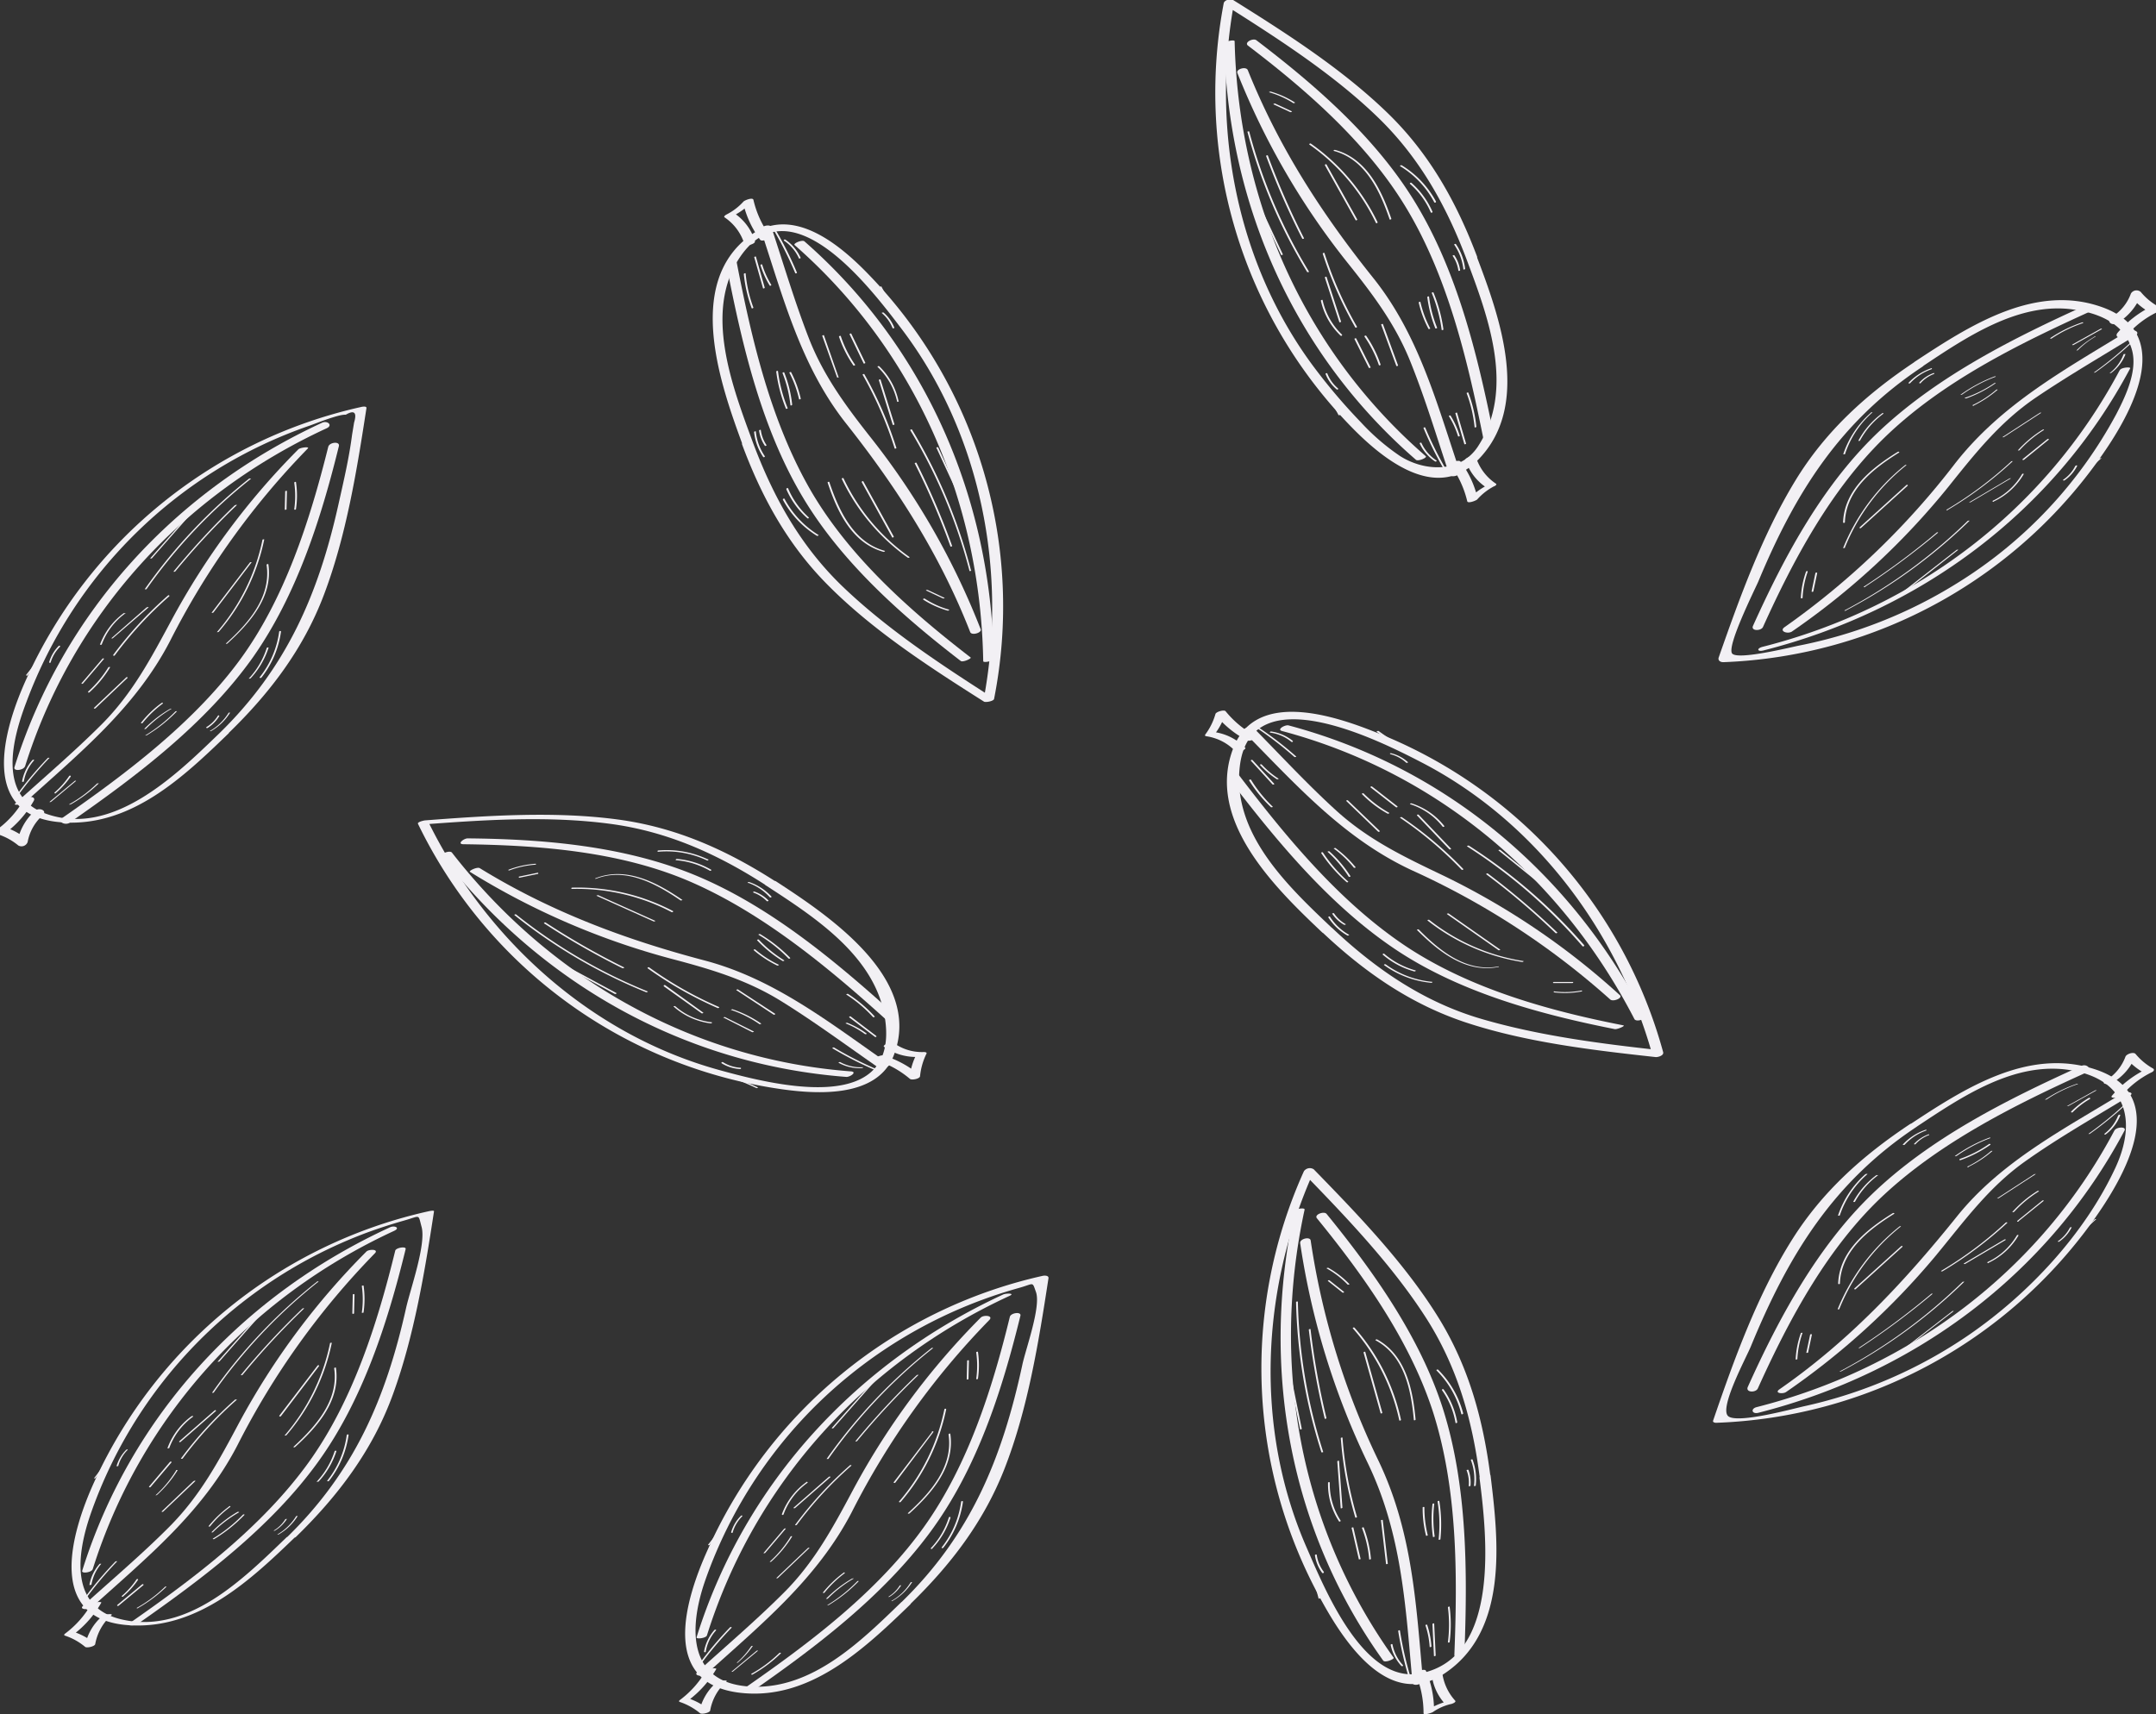 <svg data-name="Layer 1" xmlns="http://www.w3.org/2000/svg" viewBox="0 0 298 237">
    <rect x="0" y="0" width="298" height="237" fill="#333333" stroke="none"/>
    <g fill="#f2f0f4">
        <path d="M265.65 50.71c6-4 13.32-9 20.91-7.92 3.51.48 7.15 1.94 8.14 5.67.75 2.85-.91 6.33-2.18 8.78a61.86 61.86 0 0 1-21.88 23.31 65.14 65.14 0 0 1-22 8.71c-1.15.23-8.3 2-9.2 1.12s3.22-9.09 3.6-10c5.16-12.39 11.35-22.16 22.66-29.67.81-.54-.36-1.12-1-.71-6.64 4.41-12.36 9.57-16.55 16.45-4.57 7.5-7.7 16.19-10.59 24.44-.15.44.25.67.64.66a66.83 66.83 0 0 0 52.88-29.41c4.06-6 9.15-16.12-.41-19.63-9.33-3.42-18.46 2.52-26 7.49-.81.54.33 1.12.98.71z"/>
        <path d="M292.54 44.73a7.89 7.89 0 0 0 3.38-3.92l-1.36.23a9.39 9.39 0 0 0 2.61 2.17l.23-.86a14.72 14.72 0 0 0-4.7 3.65c-.6.7.78 1 1.21.44a12.79 12.79 0 0 1 4.14-3.23c.27-.13.65-.62.23-.85a8.57 8.57 0 0 1-2.39-2 .9.9 0 0 0-1.36.23 6.32 6.32 0 0 1-2.64 3.23c-.83.5-.07 1.3.65.87zM288.43 42.15c-9.93 4.48-20.23 9.65-28.29 17.1S246.7 76.78 242.3 86.52c-.34.75 1.12.74 1.38.16 4.2-9.3 9.35-18.91 16.72-26.11 8-7.8 18.57-13 28.67-17.58.9-.41.1-1.17-.64-.84z"/>
        <path d="M294.14 45.74c-8.78 5.39-17.51 10.13-23.94 18.37a107.77 107.77 0 0 1-23.53 22.59c-.81.56.38 1 1 .62a102.36 102.36 0 0 0 21.62-20c3.71-4.64 7.16-9 12.13-12.37 4.44-3 9.14-5.73 13.72-8.55.83-.51-.37-1-.95-.62z"/>
        <path d="M293 51.15c-10.31 19.41-28.19 32.91-49.39 38.28-.85.22-.73.71.13.5 21.68-5.51 40.12-19.13 50.69-39 .12-.23-1.23-.14-1.43.24zM271.15 54.58a20.19 20.19 0 0 1 4.63-2.47c.16-.06 0-.1-.09-.07a20.66 20.66 0 0 0-4.69 2.52c-.1.07.14 0 .19 0zM271.75 55.09a17.25 17.25 0 0 0 4.07-2.1c.11-.07-.13-.06-.19 0a16.75 16.75 0 0 1-4 2c-.16.06 0 .11.09.08zM272.82 56.06a15.33 15.33 0 0 0 3.26-2.15c.1-.09-.14-.07-.19 0a14.58 14.58 0 0 1-3.22 2.09s-.06 0 0 .08.13 0 .17 0zM277 60.41l5.11-3.32c.1-.06-.14-.05-.19 0l-5.11 3.32c-.1.06.14.05.19 0z"/>
        <path d="M279.11 62.28a15.66 15.66 0 0 1 3.4-2.83c.05 0 0 0 0-.05s-.13 0-.17 0a16 16 0 0 0-3.43 2.86c-.05.05.18 0 .22 0zM279.73 63.59l3.44-2.8c.05 0 0-.07 0-.09a.22.22 0 0 0-.17 0l-3.45 2.79v.09a.21.21 0 0 0 .17 0zM290.26 63.33a35.1 35.1 0 0 0-4.05 4.13c-.06.06.18 0 .22 0a34.35 34.35 0 0 1 4.05-4.13h-.06a.31.31 0 0 0-.16.06zM286.85 64.41a5.05 5.05 0 0 1-1.67 1.91s-.07.07 0 .1.13 0 .17 0a5.3 5.3 0 0 0 1.75-2c.05-.11-.19-.09-.23 0zM258.61 57.05a13.14 13.14 0 0 0-3.84 5.75h.24a13.09 13.09 0 0 1 3.82-5.8h-.22zM260.14 57.15a11.26 11.26 0 0 0-3.26 3.74c-.06.11.18.09.22 0a11.14 11.14 0 0 1 3.19-3.67c.13-.09-.07-.14-.15-.08zM255 72.19c.16-4.5 4-7.44 7.47-9.61.14-.09-.06-.17-.16-.11-3.54 2.19-7.39 5.19-7.56 9.74 0 .12.24.09.25 0zM255 75.69a28 28 0 0 1 8.48-11.36c.11-.08-.13-.08-.19 0a28.17 28.17 0 0 0-8.53 11.42c0 .07.21 0 .24 0z"/>
        <path d="M257.22 73l6.44-5.83c.12-.11-.07-.19-.16-.11l-6.44 5.83c-.12.11.07.19.16.11zM255.12 84.41A73.44 73.44 0 0 0 272.22 72c.06-.06-.18 0-.23 0a73.15 73.15 0 0 1-17 12.37c-.15.08.07.09.14.06zM257.8 81.12a107.53 107.53 0 0 0 10.05-7.46c.1-.09-.14-.09-.2 0a101.93 101.93 0 0 1-10 7.43c-.14.09.07.12.15.07zM262.1 82.74l8.59-6.74h-.22l-8.59 6.7h.22zM269.22 70.49a52.83 52.83 0 0 0 8.93-6.67c.1-.1-.14-.08-.19 0a52.36 52.36 0 0 1-8.89 6.64c-.14.09.07.11.15.06zM272.37 69.44l5.56-3.29c.1-.06-.14 0-.18 0l-5.56 3.29c-.1.06.14 0 .18 0zM275.58 69.33a9.4 9.4 0 0 0 4.12-3.75c.07-.12-.17-.13-.23 0a9.27 9.27 0 0 1-4 3.64c-.15.07 0 .2.11.14zM287.8 44.57a18.56 18.56 0 0 0-4.38 2.15c-.13.09.07.13.15.08a18.46 18.46 0 0 1 4.27-2.11c.14 0 .11-.17 0-.12zM290.33 45.46l-3.87 2.16c-.14.08.07.12.15.07l3.87-2.16c.15-.08-.07-.12-.15-.07zM289.48 46.56a12.26 12.26 0 0 0-2.48 1.89h.06a.25.25 0 0 0 .16-.06 11.89 11.89 0 0 1 2.39-1.84c.14-.08-.08-.07-.14 0zM294.61 47.23a49 49 0 0 1-5.18 4.26c-.1.07.14 0 .18 0a48.68 48.68 0 0 0 5.22-4.28h-.22zM293.51 49a5.84 5.84 0 0 1-1.9 2.57c-.1.07.14 0 .18 0a5.93 5.93 0 0 0 2-2.62h-.24zM265.5 52.93a4.72 4.72 0 0 1 1.8-1.22s.09-.06.06-.11-.12 0-.16 0a4.92 4.92 0 0 0-1.9 1.28.06.06 0 0 0 0 .1.18.18 0 0 0 .17 0zM263.94 53.06a7.36 7.36 0 0 1 3-2c.14-.05.1-.2 0-.15a7.73 7.73 0 0 0-3.13 2c-.1.11.14.13.2.06zM249.64 79a12.66 12.66 0 0 0-.73 3.65c0 .12.24.08.24 0a12.71 12.71 0 0 1 .71-3.61c0-.12-.19-.11-.22 0zM250.92 79.24l-.52 2.51c0 .12.22.09.24 0l.53-2.51c0-.12-.22-.09-.25 0zM264.88 155.8c6.21-4.11 13.52-9.13 21.32-7.84s9.19 7.06 6.16 13.55c-4.25 9.11-11.93 17.33-20.15 23a64.83 64.83 0 0 1-22.75 9.89c-1.47.32-9.22 2.46-10.57 1.41s2.49-8.14 3.11-9.66c5.19-12.62 11.35-22.68 22.88-30.34.81-.54-.45-.68-.89-.39-6.5 4.32-12.12 9.31-16.31 16-4.78 7.6-8 16.53-10.9 25-.08.23.29.3.43.29a67 67 0 0 0 52.06-27.89c4.4-6.13 11-17.52.25-21-9.25-3-18.1 2.73-25.53 7.64-.81.54.45.63.89.34z"/>
        <path d="M291.93 149.73a7.67 7.67 0 0 0 3.29-3.86l-1.39.38a9.13 9.13 0 0 0 2.59 2.12l.14-.51a14.68 14.68 0 0 0-4.65 3.63c-.38.44 1.06.32 1.34 0a12.94 12.94 0 0 1 4.19-3.26c.21-.1.42-.35.14-.51a8.58 8.58 0 0 1-2.4-2c-.29-.34-1.26 0-1.4.37a6.51 6.51 0 0 1-2.73 3.3c-.83.5.45.62.88.36zM287.7 147.36c-10.25 4.63-21 10-29.12 17.9-7.48 7.28-12.76 17.07-17 26.49-.35.78 1.11.83 1.39.2 4.34-9.61 9.71-19.63 17.55-26.87s18.06-12.38 27.85-16.8c.9-.4.1-1.26-.66-.92z"/>
        <path d="M293.45 151.1c-8.16 5-16.85 9.47-22.94 17.05-7.3 9.09-14.91 17.23-24.54 23.92-.8.55.45.69.89.39a102.6 102.6 0 0 0 20.66-18.81c3.94-4.76 7.34-9.52 12.46-13.13 4.6-3.26 9.55-6.07 14.36-9 .83-.51-.44-.67-.89-.4z"/>
        <path d="M292.28 156.25c-10.28 19.44-28.28 32.9-49.47 38.29-.88.22-.67 1 .21.79 21.66-5.49 40.07-19.16 50.62-39 .34-.63-1.12-.52-1.36-.06zM270.42 159.83a20.37 20.37 0 0 1 4.63-2.46c.16-.06 0-.11-.09-.08a20.66 20.66 0 0 0-4.73 2.52c-.1.07.14.06.19 0zM271 160.39a17.32 17.32 0 0 0 4.08-2.1c.14-.1-.06-.18-.16-.12a16.54 16.54 0 0 1-4 2.05c-.15.05-.11.22 0 .17zM272.09 161.31a14.79 14.79 0 0 0 3.27-2.15c.1-.08-.14-.06-.19 0a15.33 15.33 0 0 1-3.22 2.12s-.07.05 0 .08.14 0 .17 0zM276.25 165.66l5.11-3.32c.1-.06-.14 0-.19 0l-5.11 3.32c-.1.07.14 0 .19 0z"/>
        <path d="M278.37 167.57a15.9 15.9 0 0 1 3.4-2.83c.14-.08-.07-.13-.16-.08a16 16 0 0 0-3.43 2.86c-.1.11.13.11.19 0zM279 168.84l3.45-2.79c.05 0 0-.08 0-.1a.23.23 0 0 0-.18.05l-3.44 2.79c-.05 0 0 .08 0 .1a.18.18 0 0 0 .17 0zM289.55 168.57a35.38 35.38 0 0 0-4.07 4.14c-.06.07.18 0 .22 0a37.34 37.34 0 0 1 4-4.11c.1-.09-.13-.07-.19 0zM286.12 169.69a5.11 5.11 0 0 1-1.68 1.92c-.05 0 0 0 0 .06a.26.26 0 0 0 .17 0 5.24 5.24 0 0 0 1.74-2h-.1c-.01 0-.12 0-.14.07zM257.9 162.28a13.17 13.17 0 0 0-3.85 5.77c0 .06.21 0 .24 0a13 13 0 0 1 3.8-5.7c.1-.09-.14-.07-.19 0zM259.39 162.44a11.43 11.43 0 0 0-3.25 3.73h.24a11.31 11.31 0 0 1 3.2-3.68c.1-.07-.14 0-.19 0zM254.31 177.44c.17-4.5 4-7.44 7.48-9.61.14-.09-.07-.16-.16-.11-3.54 2.2-7.4 5.2-7.56 9.74 0 .12.24.09.24 0zM254.24 180.94a28 28 0 0 1 8.48-11.36c.1-.08-.14-.07-.19 0A28.2 28.2 0 0 0 254 181c0 .06.21 0 .24 0z"/>
        <path d="M256.49 178.23l6.44-5.83c.13-.11-.07-.19-.15-.11l-6.45 5.83c-.12.11.07.19.16.11zM254.42 189.63a73.36 73.36 0 0 0 17.07-12.41c.05-.05-.18 0-.22 0a72.9 72.9 0 0 1-17 12.39c-.1.05.14 0 .19 0zM257.09 186.35a105.76 105.76 0 0 0 10-7.44c.1-.09-.14-.07-.19 0a104.16 104.16 0 0 1-10 7.45c-.1.07.14 0 .19 0zM261.36 188l8.64-6.7c.1-.08-.14-.06-.19 0l-8.64 6.7c-.1.08.14.06.19 0zM268.49 175.76a53.51 53.51 0 0 0 8.94-6.68c.1-.1-.14-.1-.2-.05a52.42 52.42 0 0 1-8.89 6.65c-.14.08.07.12.15.08zM271.63 174.74l5.56-3.29c.14-.09-.07-.13-.15-.08l-5.56 3.29c-.14.08.07.13.15.08zM274.85 174.59a9.51 9.51 0 0 0 4.13-3.76c.07-.12-.18-.13-.23 0a9.23 9.23 0 0 1-4 3.64c-.14.07 0 .21.11.15zM287.05 149.85a18.92 18.92 0 0 0-4.37 2.16c-.1.06.14 0 .19 0a18.46 18.46 0 0 1 4.27-2.11c.16 0 0-.09-.09-.06zM289.59 150.75l-3.87 2.16c-.1.05.14 0 .18 0l3.88-2.16c.09-.06-.15 0-.19 0zM288.77 151.76a12.37 12.37 0 0 0-2.48 1.9.08.08 0 0 0 0 .12.17.17 0 0 0 .18 0 11.43 11.43 0 0 1 2.38-1.83c.14-.08 0-.22-.11-.15zM293.88 152.48a49.18 49.18 0 0 1-5.18 4.25c-.1.07.14.06.19 0a47.51 47.51 0 0 0 5.22-4.28c.06-.06-.18 0-.23 0zM292.79 154.17a5.87 5.87 0 0 1-1.89 2.56c-.13.1.07.17.16.1a6.09 6.09 0 0 0 2-2.63c0-.13-.2-.12-.23 0zM264.79 158.15a4.72 4.72 0 0 1 1.78-1.2s.1 0 .07-.09-.12 0-.16 0a5.13 5.13 0 0 0-1.92 1.29s0 .07.07.07a.21.21 0 0 0 .16-.07zM263.22 158.31a7.27 7.27 0 0 1 3-2s.09-.06.06-.1-.12 0-.16 0a7.61 7.61 0 0 0-3.09 2c-.1.11.14.11.2.05zM248.91 184.32a12.65 12.65 0 0 0-.72 3.64s.24 0 .24-.06a12.71 12.71 0 0 1 .71-3.61c0-.06-.21 0-.23 0zM250.2 184.5l-.53 2.51c0 .08.23 0 .24 0l.53-2.5c0-.08-.22-.05-.24 0zM184.12 128.31c-6.19-5.86-14-13.23-12.72-22.63 1.67-12 18.75-3.56 25-.32 15.87 8.18 27.22 23.45 32 40.5l1-.67c-8.22-.9-16.72-2-24.67-4.33s-14.59-6.88-20.59-12.55c-.43-.4-1.81.17-1.34.61 5.82 5.49 12.19 9.93 19.87 12.46 8.32 2.74 17.54 3.82 26.21 4.77.32 0 1.11-.21 1-.68A66.28 66.28 0 0 0 190 101.18c-5.71-2.27-16.28-5.75-19.46 2.06-4.08 10.05 5.79 19.59 12.22 25.68.45.41 1.82-.16 1.36-.61z"/>
        <path d="M172.11 103.38a7.4 7.4 0 0 0-4.38-2.18l.19.26a9 9 0 0 0 1.51-3l-1.4.38a13.8 13.8 0 0 0 4.36 3.53c.38.2 1.57-.4 1.36-.51a13.65 13.65 0 0 1-4.35-3.53c-.22-.25-1.31.08-1.4.38a8.74 8.74 0 0 1-1.39 2.82c-.14.19 0 .24.19.27a6.91 6.91 0 0 1 3.95 2.06c.27.28 1.61-.24 1.36-.5zM169.81 107.59c6.67 8.74 14.12 17.77 23.37 23.87 8.84 5.82 19.71 8.78 30 10.82.32.07 1.55-.45 1.2-.52-10.23-2-21-5-29.82-10.78-9.24-6.09-16.64-15.06-23.29-23.78-.25-.32-1.53.29-1.45.39z"/>
        <path d="M171.92 101.19c7.24 7.33 13.8 14.75 23.27 19.15a107.43 107.43 0 0 1 27.37 17.84c.41.37 1.78-.2 1.34-.59a102.16 102.16 0 0 0-24.37-16.52c-5.4-2.58-10.35-4.93-14.83-9-4-3.64-7.66-7.61-11.44-11.44-.39-.39-1.76.16-1.34.59z"/>
        <path d="M177.21 101.07c21.37 5.69 38.61 20.28 48.69 39.81.25.49 1.66 0 1.45-.39-10.22-19.79-27.61-34.44-49.25-40.2-.46-.12-1.7.57-.89.78zM186.32 121.86a20.25 20.25 0 0 1-3.47-4c-.06-.09-.29 0-.22.1a20 20 0 0 0 3.5 4c.07.07.29 0 .19-.13zM186.67 121.15a16.79 16.79 0 0 0-2.94-3.46s-.26 0-.23.08a16.85 16.85 0 0 1 2.92 3.44c0 .06.26 0 .25-.06zM187.38 119.91a15.18 15.18 0 0 0-2.81-2.68s-.26.06-.23.08a14.75 14.75 0 0 1 2.8 2.67c.05 0 .26 0 .24-.07zM190.7 114.88l-4.39-4.22c-.06-.06-.29 0-.22.09l4.39 4.23c.06.06.29 0 .22-.1z"/>
        <path d="M192 112.37a15.79 15.79 0 0 1-3.52-2.67c-.07-.07-.3 0-.22.1a15.29 15.29 0 0 0 3.55 2.7c.09 0 .3-.06.19-.13zM193.14 111.47l-3.5-2.73c-.08-.06-.3.05-.19.13l3.5 2.73c.08.06.29 0 .19-.13zM190.27 101.17a35.36 35.36 0 0 0 5 3c.06 0 .29-.07.19-.11a35.77 35.77 0 0 1-4.92-3c-.07 0-.29 0-.23.09zM192.12 104.25a5.13 5.13 0 0 1 2.27 1.22s.26 0 .22-.09a5.27 5.27 0 0 0-2.29-1.23.25.25 0 0 0-.17 0s-.08 0 0 .06zM191.31 133.43a13.23 13.23 0 0 0 6.51 2.45c.1 0 .26-.12.1-.14a13 13 0 0 1-6.39-2.41c-.07-.05-.29 0-.22.1zM191.14 132a11.26 11.26 0 0 0 4.36 2.31c.09 0 .28-.11.14-.15a11.15 11.15 0 0 1-4.32-2.3c-.07-.06-.29.05-.18.14zM207.07 133.62c-4.41.84-8.14-2.23-11-5.14 0 0-.26.05-.23.08 3 3 6.73 6 11.22 5.14.09 0 .22-.11 0-.08zM210.55 132.87a28 28 0 0 1-13-5.69c-.07-.05-.29 0-.23.09A28.23 28.23 0 0 0 210.4 133c.08 0 .29-.11.15-.13z"/>
        <path d="M207.36 131.29l-7.14-5c-.06 0-.27 0-.22.09l7.14 5c.06 0 .28-.05.22-.08zM219 130.72a73.34 73.34 0 0 0-16-13.82c-.08 0-.3.06-.2.13a72.87 72.87 0 0 1 15.93 13.79c.06.07.29 0 .22-.1zM215.18 128.86a106.82 106.82 0 0 0-9.54-8.1c-.08-.05-.29.06-.19.13A103.11 103.11 0 0 1 215 129c.08.07.31 0 .23-.11zM215.83 124.34l-8.47-6.85c-.06 0-.29 0-.23.09l8.47 6.85c.07 0 .29 0 .23-.09zM202.25 120.14a52.62 52.62 0 0 0-8.52-7.18c-.07 0-.29.05-.19.12a52.29 52.29 0 0 1 8.48 7.16c.07.07.3 0 .23-.1zM200.55 117.32l-4.47-4.68c-.06-.06-.29 0-.22.1l4.46 4.68c.07.06.3 0 .23-.1zM199.63 114.2a9.39 9.39 0 0 0-4.56-3.14c-.07 0-.28.09-.14.13a9.32 9.32 0 0 1 4.48 3.11c.05.06.28 0 .22-.1zM172.63 107.87a18.61 18.61 0 0 0 3.06 3.74c.05 0 .28 0 .22-.09a18.46 18.46 0 0 1-3-3.72c-.05-.07-.28 0-.24.07zM172.89 105.17l3 3.28c.06.06.29 0 .23-.09l-3-3.28c-.05-.06-.28 0-.23.09zM174.15 105.75a11.61 11.61 0 0 0 2.36 2c.06 0 .27-.06.23-.08a12 12 0 0 1-2.37-2s-.26 0-.22.08zM173.6 100.57a50.61 50.61 0 0 1 5.33 4.1s.27 0 .23-.08a48.06 48.06 0 0 0-5.33-4.1c-.06 0-.27.06-.23.08zM175.58 101.29a5.8 5.8 0 0 1 2.91 1.27c.08.06.29 0 .19-.13a6.08 6.08 0 0 0-3-1.3c-.11 0-.25.14-.09.16zM186 127.77a4.84 4.84 0 0 1-1.63-1.52s-.25 0-.24.07a4.81 4.81 0 0 0 1.64 1.53.19.19 0 0 0 .15 0s.11 0 .08-.06zM186.45 129.23a7.41 7.41 0 0 1-2.63-2.5c0-.07-.27 0-.22.1a7.39 7.39 0 0 0 2.66 2.52c.07 0 .29-.06.19-.12zM214.81 137.2a12.41 12.41 0 0 0 3.75-.12c.12 0 .2-.16 0-.13a12.35 12.35 0 0 1-3.64.13.21.21 0 0 0-.17 0v.08zM214.72 135.91h2.56c.06 0 .14 0 .16-.07s0-.08-.06-.08h-2.57a.2.2 0 0 0-.16.07s0 .08.07.08zM39.59 212.56c-6 5.78-13.67 13.45-22.79 11.33-7.24-1.68-6.16-9.09-4.29-14.52A63.74 63.74 0 0 1 28.92 184a64.53 64.53 0 0 1 21.92-13.63q2.5-.91 5.08-1.64c2.25-.64 1.85-.93 2.35.89.66 2.41-1.57 8.66-2.14 11.21-2.81 12.58-7.19 22.69-16.54 31.78-.29.27 1.06.12 1.31-.12 5.84-5.69 10.62-12 13.42-19.74 2.91-8 4.38-16.85 5.67-25.28 0-.19-.76 0-.78 0a66.7 66.7 0 0 0-46.11 37.25c-3.45 7.5-6.78 19.54 5.19 20 9.25.38 16.38-6.29 22.61-12.31.28-.25-1.06-.1-1.31.15z"/>
        <path d="M14.1 223.47a7.19 7.19 0 0 0-2.36 4.14l1.39-.38a9.27 9.27 0 0 0-2.92-1.61v.31a14.27 14.27 0 0 0 3.79-4.35c.11-.18-1.21-.11-1.42.26a13.51 13.51 0 0 1-3.56 4c-.13.1-.26.23 0 .31a8.49 8.49 0 0 1 2.75 1.54c.23.19 1.33-.06 1.39-.38a7 7 0 0 1 2.25-4c.3-.27-1.05-.13-1.31.11zM19 224.54c9-6.29 18.41-13.36 24.92-22.36 6.22-8.59 9.66-19.3 12.15-29.49.1-.42-1.33-.2-1.44.22-2.47 10.11-5.87 20.8-12 29.31-6.47 8.95-15.73 15.93-24.72 22.19-.63.43.82.35 1.13.13z"/>
        <path d="M12.65 222.25c7.64-6.91 15.35-13.14 20.16-22.42a107.46 107.46 0 0 1 19-26.55c.59-.6-.83-.59-1.17-.24a101.67 101.67 0 0 0-17.57 23.63c-2.83 5.3-5.37 10.1-9.67 14.42-3.79 3.81-7.93 7.31-11.92 10.92-.62.56.81.57 1.16.24z"/>
        <path d="M12.8 217c6.59-21 21.76-37.62 41.66-46.82.92-.42.07-.79-.55-.5-20.26 9.32-35.83 26.04-42.55 47.49-.14.43 1.3.24 1.44-.21zM33.58 209.41a20.4 20.4 0 0 1-4.12 3.29c-.14.08.06.13.15.08a20.51 20.51 0 0 0 4.16-3.32c.1-.11-.13-.11-.19-.05zM32.87 209a17.15 17.15 0 0 0-3.6 2.8c-.1.1.14.09.2 0a17 17 0 0 1 3.53-2.69c.14-.08-.07-.11-.15-.07zM31.65 208.29a15.4 15.4 0 0 0-2.82 2.71s0 .06.07.06a.2.2 0 0 0 .16-.06 14.65 14.65 0 0 1 2.78-2.67v-.09a.25.25 0 0 0-.17 0zM26.78 204.74l-4.41 4.2c-.11.1.13.11.19.05l4.42-4.2c.1-.1-.14-.11-.2 0z"/>
        <path d="M24.33 203.32a15.71 15.71 0 0 1-2.83 3.41h.06a.25.25 0 0 0 .16-.06 15.91 15.91 0 0 0 2.85-3.43h-.24zM23.49 202.12l-2.87 3.39c-.1.11.13.16.2.07l2.87-3.38c.1-.12-.13-.16-.2-.08zM13.19 204.37a36.25 36.25 0 0 0 3.24-4.82c0-.05-.2 0-.24 0a35.88 35.88 0 0 1-3.19 4.82c-.05.07.18 0 .23 0zM16.35 202.65a5 5 0 0 1 1.31-2.21s0-.05-.06-.05a.25.25 0 0 0-.16.06 5.28 5.28 0 0 0-1.33 2.24c0 .06.22 0 .24 0zM45.45 204.77a13.26 13.26 0 0 0 2.73-6.38c0-.11-.23-.08-.25 0a13 13 0 0 1-2.68 6.3c-.09.12.14.14.2.06zM44 204.87a11.31 11.31 0 0 0 2.5-4.25c0-.08-.22-.05-.24 0a11.27 11.27 0 0 1-2.48 4.22c-.07.07.17 0 .22 0zM46.19 189.18c.65 4.45-2.55 8-5.6 10.83-.11.09.13.12.2.05 3.08-2.81 6.3-6.44 5.64-10.95 0-.1-.26 0-.24.07zM45.62 185.7a28.27 28.27 0 0 1-6.27 12.75c-.05.06.18 0 .22 0a28.3 28.3 0 0 0 6.29-12.78c0-.06-.23 0-.24 0z"/>
        <path d="M43.89 188.8l-5.27 6.91c-.09.13.14.17.21.08l5.26-6.92c.09-.12-.13-.16-.2-.07zM43.84 177.18a73.23 73.23 0 0 0-14.5 15.33c-.06.09.18.07.22 0A73.28 73.28 0 0 1 44 177.21c.1-.08-.14-.08-.2 0zM41.82 180.9a105.34 105.34 0 0 0-8.51 9.17c-.07.09.17.08.23 0a104.63 104.63 0 0 1 8.46-9.13c.1-.09-.14-.1-.2 0zM37.31 180.07l-7.22 8.17c-.06.07.18 0 .23 0l7.21-8.17c.07-.07-.17 0-.22 0zM32.53 193.47a52.79 52.79 0 0 0-7.53 8.19.28.28 0 0 0 .24 0 52.52 52.52 0 0 1 7.53-8.17h-.22zM29.66 195l-4.86 4.25c-.12.11.07.18.16.1l4.86-4.25c.12-.11-.07-.18-.16-.1zM26.51 195.77a9.49 9.49 0 0 0-3.36 4.44c0 .08.21 0 .24 0a9.31 9.31 0 0 1 3.27-4.33c.14-.09-.07-.14-.15-.08zM19.09 222.31a19.25 19.25 0 0 0 3.88-2.9c.09-.1-.14-.08-.19 0a18.58 18.58 0 0 1-3.84 2.87c-.14.08.07.1.15.06zM16.39 222l3.41-2.83c.13-.11-.06-.2-.16-.12l-3.41 2.83c-.13.11.07.2.16.12zM17 220.73a11.32 11.32 0 0 0 2.07-2.3c.09-.12-.14-.16-.2-.07a11.18 11.18 0 0 1-2 2.26c-.12.11.07.19.16.11zM11.87 221a51.64 51.64 0 0 1 4.32-5.13c0-.05-.18 0-.22 0a48.47 48.47 0 0 0-4.33 5.13s.19 0 .23-.05zM12.64 219.09A5.89 5.89 0 0 1 14 216.2h-.22a5.94 5.94 0 0 0-1.42 2.91c0 .07.22 0 .24 0zM39.42 210.06a4.63 4.63 0 0 1-1.57 1.54v.05a.37.37 0 0 0 .17-.05 5 5 0 0 0 1.64-1.6h-.1a.27.27 0 0 0-.14.07zM40.92 209.64a7.41 7.41 0 0 1-2.59 2.51.33.33 0 0 0 .17 0 7.47 7.47 0 0 0 2.65-2.56h-.09c-.01 0-.12 0-.15.06zM50.25 181.44a12.81 12.81 0 0 0 0-3.71s-.25 0-.24.07a13 13 0 0 1 0 3.68c0 .06.23 0 .24 0zM48.94 181.51L49 179c0-.13-.24-.1-.24 0l-.06 2.56c0 .13.24.1.24 0zM30.24 101.46c-6 5.8-14.8 14.39-24 11-6.64-2.45-4.5-10.39-2.59-15.4A64 64 0 0 1 42.9 58.81c.51-.17 3.94-1.57 4.89-1.47 1.19-.69 1.57-.32 1.15 1.09l-.28 1.7c-.41 3.2-1.17 6.42-1.87 9.56C44 82.24 39.56 92.4 30.24 101.46c-.34.33 1.05.2 1.32-.07 5.71-5.54 10.37-11.64 13.21-19.15 3.09-8.15 4.56-17.23 5.88-25.81.05-.34-.65-.19-.79-.15A66.71 66.71 0 0 0 3.75 93.64C.28 101.18-3 113.18 9 113.72c9.27.42 16.37-6.3 22.6-12.33.31-.33-1.08-.2-1.36.07z"/>
        <path d="M4.93 112a7.83 7.83 0 0 0-2.55 4.46l1.29-.46a9.44 9.44 0 0 0-3-1.64l.07.82a14.54 14.54 0 0 0 3.92-4.45c.41-.7-1.06-.72-1.38-.17a13 13 0 0 1-3.51 4c-.31.24-.36.68.07.83a8.48 8.48 0 0 1 2.69 1.5.9.9 0 0 0 1.29-.47 6.48 6.48 0 0 1 2.06-3.68c.73-.65-.42-1.15-1-.67zM9.62 113.74c9.21-6.41 18.81-13.64 25.38-22.92 6-8.56 9.37-19.07 11.84-29.14.17-.71-1.31-.55-1.47.1C42.82 72 39.34 82.9 33 91.44s-15.53 15.49-24.35 21.62c-.8.56.37 1.1 1 .68z"/>
        <path d="M3.39 111c7.61-6.9 15.32-13.12 20.12-22.39A107.73 107.73 0 0 1 42.55 62c.29-.29-1.06-.13-1.31.12A101.66 101.66 0 0 0 23.7 85.75C20.87 91 18.31 95.89 14 100.2c-3.81 3.8-7.93 7.31-11.92 10.92-.29.26 1 .12 1.31-.12z"/>
        <path d="M3.47 105.93c6.59-21 21.81-37.54 41.68-46.72.91-.42.1-1.1-.62-.77C24.24 67.81 8.73 84.61 2 106.06c-.2.62 1.28.45 1.46-.13zM24.23 98.37a20.46 20.46 0 0 1-4.13 3.29c-.1.07.14 0 .18 0a20.53 20.53 0 0 0 4.17-3.31c.05-.06-.18 0-.22 0zM23.52 98a16.78 16.78 0 0 0-3.6 2.79h.22A17.06 17.06 0 0 1 23.7 98c.1-.06-.14 0-.18 0zM22.33 97.19a14.2 14.2 0 0 0-2.82 2.71c-.1.11.13.14.2.06a14.91 14.91 0 0 1 2.77-2.67c.14-.1-.06-.17-.15-.1zM17.44 93.66L13 97.86c-.1.1.13.14.2.07l4.42-4.2c.1-.11-.13-.14-.2-.07z"/>
        <path d="M15 92.22a15.57 15.57 0 0 1-2.82 3.4v.11a.18.18 0 0 0 .17 0 15.45 15.45 0 0 0 2.85-3.44c.07-.11-.17-.11-.23 0zM14.14 91.09l-2.88 3.38s0 .07.07.07a.19.19 0 0 0 .16-.06l2.88-3.38s0-.07-.07-.08a.24.24 0 0 0-.16.07zM3.84 93.33a35.62 35.62 0 0 0 3.24-4.82c.07-.12-.17-.12-.23 0a35.08 35.08 0 0 1-3.22 4.78c-.09.12.14.16.21.07zM7 91.59a5.17 5.17 0 0 1 1.3-2.18v-.12a.18.18 0 0 0-.17 0 5.3 5.3 0 0 0-1.34 2.27c0 .11.21.09.24 0zM36.11 93.71a13.16 13.16 0 0 0 2.73-6.39c0-.12-.23-.1-.25 0a12.92 12.92 0 0 1-2.68 6.29c-.1.12.13.17.2.08zM34.62 93.8a11.31 11.31 0 0 0 2.5-4.25c0-.08-.22 0-.24 0a11.14 11.14 0 0 1-2.48 4.25c-.06.07.17 0 .22 0zM36.85 78.11c.65 4.46-2.54 8.06-5.6 10.84-.1.09.14.08.2 0 3.08-2.81 6.3-6.44 5.64-10.94 0-.07-.26 0-.24.07zM36.28 74.63A28.18 28.18 0 0 1 30 87.37c-.06.07.18 0 .22 0a28.27 28.27 0 0 0 6.3-12.77c0-.08-.23 0-.24 0z"/>
        <path d="M34.54 77.77l-5.27 6.91c-.06.08.18.06.23 0l5.26-6.91c.06-.08-.18-.06-.22 0zM34.49 66.13A73.3 73.3 0 0 0 20 81.47h.24a73 73 0 0 1 14.48-15.3h-.22zM32.48 69.83A105.58 105.58 0 0 0 24 79c-.06.08.18.06.23 0a104.63 104.63 0 0 1 8.48-9.14c.1-.09-.14-.09-.2 0zM28 69l-7.22 8.17c-.06.07.18.06.23 0L28.19 69c.07-.07-.17 0-.22 0zM23.22 82.33a52.43 52.43 0 0 0-7.56 8.2c-.09.13.13.18.2.08a52.39 52.39 0 0 1 7.52-8.16c.12-.11-.07-.21-.16-.12zM20.3 83.94l-4.86 4.26c-.11.09.13.1.2 0L20.5 84c.11-.09-.13-.11-.2 0zM17.15 84.74a9.45 9.45 0 0 0-3.34 4.4h.24a9.22 9.22 0 0 1 3.29-4.35c.1-.07-.14 0-.19 0zM9.74 111.23a19.14 19.14 0 0 0 3.9-2.91c.06-.06-.17 0-.22 0a18.41 18.41 0 0 1-3.82 2.86c-.14.08.08.08.14 0zM7.07 110.85l3.41-2.85c.1-.09-.14-.08-.19 0l-3.41 2.84c-.11.08.13.07.19 0zM7.69 109.67a12.27 12.27 0 0 0 2.08-2.3c.08-.13-.14-.18-.21-.08a11.48 11.48 0 0 1-2 2.26c-.12.1.07.2.16.12zM2.53 109.92a50.54 50.54 0 0 1 4.32-5.15h-.22a49.37 49.37 0 0 0-4.32 5.14c-.05.07.18 0 .22 0zM3.3 108a5.79 5.79 0 0 1 1.39-2.85c.11-.12-.13-.15-.2-.07a6.07 6.07 0 0 0-1.44 2.94c0 .12.23.09.25 0zM30.09 99a4.85 4.85 0 0 1-1.56 1.53.07.07 0 0 0 0 .11.17.17 0 0 0 .17 0A5 5 0 0 0 30.31 99s0-.09-.07-.09a.16.16 0 0 0-.15.07zM31.58 98.58a7.47 7.47 0 0 1-2.59 2.5.33.33 0 0 0 .17 0 7.47 7.47 0 0 0 2.65-2.56h-.09c-.01 0-.12 0-.15.07zM40.91 70.38a12.53 12.53 0 0 0 0-3.72c0-.1-.26 0-.24.07a12.9 12.9 0 0 1 0 3.67c0 .11.22.08.24 0zM39.6 70.42l.06-2.56s-.24 0-.24.06l-.06 2.56s.24 0 .24-.06zM105.76 122.35c7 4.55 15.89 10.23 16.68 19.44 1.06 12.42-15.67 8.19-23.09 6.13-17.69-4.89-32.2-18.06-40.2-34.4l-1 .49c8.61-.65 17.67-1.26 26.26-.1 7.88 1.06 14.78 4.18 21.39 8.44.35.22 1.57-.37 1.37-.5-6.72-4.32-13.71-7.46-21.7-8.54-8.71-1.18-18-.55-26.69.11-.12 0-1.17.22-1 .49a66.1 66.1 0 0 0 49.2 36.52c5.2.83 14.24 1.67 16.59-4.61 4-10.61-9.25-19.37-16.36-24-.42-.19-1.64.4-1.45.53z"/>
        <path d="M122.17 144.72a7.72 7.72 0 0 0 4.86 1.4l-.42-.22a9 9 0 0 0-.89 3.11l1.39-.37a14.1 14.1 0 0 0-5-2.72c-.37-.11-1.66.47-1.17.62a13.38 13.38 0 0 1 4.83 2.62c.25.21 1.36 0 1.4-.37a8.94 8.94 0 0 1 .89-3.12c.11-.21-.32-.23-.41-.22a6.64 6.64 0 0 1-4.11-1.25c-.36-.26-1.64.32-1.35.52zM123.71 140.31c-8.32-7.51-17.52-15.22-28-19.46C86 116.93 75 116 64.64 115.91c-.54 0-1.54.8-.57.81 10.55.13 21.91 1 31.69 5.33s18.62 11.61 26.6 18.82c.37.34 1.73-.21 1.35-.56z"/>
        <path d="M122.88 147.11c-8.12-5.64-15.79-11.76-25.49-14.32-11-2.9-21.32-6.76-31.07-12.76-.35-.22-1.58.37-1.36.51a103 103 0 0 0 27.77 12c5.48 1.44 10.59 2.94 15.45 6 4.57 2.85 8.92 6.07 13.34 9.14.34.24 1.59-.34 1.36-.5z"/>
        <path d="M117.55 148.12c-22-1.68-41.61-12.91-55.08-30.24-.28-.36-1.68.13-1.35.55C74.8 136 94.64 147.19 117 148.89c.52 0 1.55-.7.58-.77zM104.85 129.24a20.2 20.2 0 0 1 4.14 3.28c.06.06.28 0 .23-.09a20.54 20.54 0 0 0-4.18-3.3c-.06 0-.28.06-.19.11zM104.65 130a17.07 17.07 0 0 0 3.53 2.87c.07 0 .29 0 .2-.11a16.86 16.86 0 0 1-3.5-2.85c0-.06-.28 0-.23.09zM104.18 131.37a15.25 15.25 0 0 0 3.26 2.13c.07 0 .29-.07.2-.12a14.75 14.75 0 0 1-3.24-2.1c-.06-.06-.29 0-.22.09zM101.84 136.93l5.09 3.35c.08.05.3-.06.19-.13L102 136.8c-.08-.05-.3.06-.19.13z"/>
        <path d="M101 139.61a15.79 15.79 0 0 1 4 2s.26-.06.23-.08a15.68 15.68 0 0 0-4-2s-.26.07-.2.09zM100.05 140.71l3.94 2c.06 0 .28-.06.2-.1l-4-2c-.06 0-.28.06-.19.11zM104.79 150.36a35.29 35.29 0 0 0-5.43-2.07s-.26.07-.2.09a36 36 0 0 1 5.4 2.06c.06 0 .25-.07.23-.08zM102.34 147.62a5.08 5.08 0 0 1-2.41-.77c-.1-.06-.3.07-.19.15a5.38 5.38 0 0 0 2.52.8.14.14 0 0 0 .16-.07.08.08 0 0 0-.08-.11zM97.81 118.8a13.25 13.25 0 0 0-6.81-1.22c-.14 0-.18.2 0 .18a13.12 13.12 0 0 1 6.73 1.2c.1.05.28-.1.14-.16zM98.29 120.24a11.35 11.35 0 0 0-4.74-1.49c-.12 0-.24.17-.08.18a11.2 11.2 0 0 1 4.64 1.45c.09.06.3-.07.18-.14zM82.37 121.5c4.16-1.63 8.36.71 11.72 3 .06 0 .27-.06.23-.08-3.48-2.4-7.76-4.67-12-3-.15.06 0 .1.09.06zM79.08 122.9a28.11 28.11 0 0 1 13.78 3.22c.11 0 .28-.1.14-.17a28.26 28.26 0 0 0-13.91-3.23c-.14 0-.18.19 0 .18zM82.44 123.84l7.92 3.56c.07 0 .26-.06.23-.08l-7.92-3.56c-.07 0-.26.07-.23.08zM71.11 126.52a73.08 73.08 0 0 0 18.22 10.67c.07 0 .29-.08.19-.12a72.91 72.91 0 0 1-18.18-10.64c-.07-.05-.29 0-.23.09zM75.22 127.67a103.57 103.57 0 0 0 10.84 6.2c.08 0 .3-.07.19-.13a103.57 103.57 0 0 1-10.84-6.2c-.08-.05-.3.06-.19.13zM75.41 132.25l9.59 5.18c.1 0 .31-.08.19-.14l-9.59-5.18c-.09-.06-.3.07-.18.14zM89.53 133.88a53.27 53.27 0 0 0 9.69 5.5c.1 0 .28-.1.15-.16a51.62 51.62 0 0 1-9.65-5.48c-.09-.06-.3.06-.19.14zM91.72 136.34l5.28 3.77c.07 0 .29-.05.19-.12l-5.24-3.78c-.07-.05-.29 0-.19.13zM93.17 139.22a9.47 9.47 0 0 0 5.08 2.27c.11 0 .26-.14.09-.16a9.17 9.17 0 0 1-5-2.21c-.07-.06-.3 0-.22.1zM120.89 140.52a18.73 18.73 0 0 0-3.7-3.12c-.07 0-.29.06-.19.12a18.68 18.68 0 0 1 3.66 3.09c.06.07.29 0 .23-.09zM121.11 143.22l-3.53-2.69c-.08-.06-.29.06-.18.14l3.53 2.68c.08.06.29 0 .18-.13zM119.79 142.89a12 12 0 0 0-2.7-1.49c-.06 0-.28.07-.19.1a11.81 11.81 0 0 1 2.67 1.48c.06 0 .27 0 .22-.09zM121.26 147.86a48.88 48.88 0 0 1-6-3.05c-.07 0-.29.06-.19.13a49.58 49.58 0 0 0 6 3.05c.08 0 .3-.08.19-.13zM119.21 147.55a5.88 5.88 0 0 1-3.1-.72c-.06 0-.28.06-.19.11a5.91 5.91 0 0 0 3.19.73s.14 0 .16-.06 0-.07-.06-.06zM104.11 123.4a4.77 4.77 0 0 1 1.87 1.18c.06.06.29 0 .23-.09a5 5 0 0 0-1.9-1.21.2.2 0 0 0-.17 0s-.08.08 0 .1zM103.4 122.05a7.29 7.29 0 0 1 3 2c.08.08.31 0 .22-.11a7.47 7.47 0 0 0-3.09-2c-.11 0-.29.11-.14.16zM74 119.42a12.91 12.91 0 0 0-3.67.81c-.16.06 0 .15.1.1a12.68 12.68 0 0 1 3.54-.78c.12 0 .2-.14 0-.13zM74.31 120.66l-2.51.52c-.15 0-.1.2 0 .17l2.51-.52c.15 0 .1-.2 0-.17zM104 61c-2.77-7.55-6.8-18-1.68-25.51 7-10.2 18 4.32 22.31 10 11 14.51 14.69 33.66 11.29 51.42l1.39-.38c-7.16-4.58-14.6-9.47-20.77-15.37-5.92-5.67-9.7-12.51-12.54-20.16-.12-.31-1.54.14-1.45.39 2.68 7.24 6.25 13.79 11.71 19.33C120.54 87.11 128.49 92.24 136 97c.24.15 1.34-.06 1.4-.37a65.93 65.93 0 0 0-17.23-58.57c-4.07-4.24-10.68-9.82-16.56-5.44-8.95 6.65-4 20.6-1 28.78.08.34 1.5-.11 1.39-.4z"/>
        <path d="M104.34 33.31a7.22 7.22 0 0 0-2.83-3.82l-.25.39a9.6 9.6 0 0 0 2.82-2.12l-1.38.24a13.81 13.81 0 0 0 2.38 5.16c.22.3 1.61-.17 1.36-.52a13.55 13.55 0 0 1-2.3-5c-.09-.41-1.23.06-1.38.23a8.06 8.06 0 0 1-2.35 1.79c-.09.05-.44.26-.26.39a6.9 6.9 0 0 1 2.74 3.69c.13.38 1.57 0 1.45-.39zM100.42 36.67c2.16 11.11 4.9 22.91 10.89 32.65 5.36 8.71 13.46 15.89 21.48 22.06.3.23 1.54-.35 1.37-.48-8.27-6.37-16.65-13.8-22-22.91-5.58-9.57-8.24-20.92-10.33-31.7-.05-.27-1.51.06-1.45.38z"/>
        <path d="M105.15 31.76c3.11 9.4 5.56 18.9 11.79 26.78 7.07 8.94 13 18.2 17.16 28.85.21.52 1.64.09 1.45-.39a103.12 103.12 0 0 0-15-26.26c-3.51-4.44-6.7-8.7-8.76-14-1.94-5-3.48-10.21-5.17-15.32-.17-.53-1.61-.12-1.45.38z"/>
        <path d="M109.83 33.88c16.71 14.64 25.69 35.44 26.07 57.53 0 .27 1.45 0 1.45-.39-.38-22.14-9.43-43-26.16-57.65-.3-.27-1.61.29-1.36.51zM108.87 56.43a20.21 20.21 0 0 1-1.34-5.13c0-.06-.25 0-.24.07a20.32 20.32 0 0 0 1.34 5.13c0 .06.27 0 .24-.07zM109.49 55.91a16.69 16.69 0 0 0-1.09-4.4c0-.1-.28 0-.24.07a17 17 0 0 1 1.09 4.42c0 .11.25.05.24-.06zM110.68 55.12a14.93 14.93 0 0 0-1.33-3.65c0-.09-.28 0-.24.07a14.86 14.86 0 0 1 1.33 3.64c0 .1.27 0 .24-.06zM115.89 52.1l-2-5.73c0-.07-.27 0-.24.06l2.05 5.74c0 .07.27 0 .24-.07z"/>
        <path d="M118.21 50.46a15.49 15.49 0 0 1-2-4c0-.06-.27 0-.25.07a15.68 15.68 0 0 0 2 4c0 .05.27 0 .23-.09zM119.6 50.15l-1.93-4c0-.1-.28 0-.24.07l1.93 4c0 .1.29 0 .24-.07zM121.6 39.7a35.32 35.32 0 0 0 3.09 4.92c0 .06.28 0 .22-.1a35.73 35.73 0 0 1-3.07-4.88c0-.08-.28 0-.24.06zM121.88 43.28a5.27 5.27 0 0 1 1.5 2.11s.26 0 .24-.07a5.33 5.33 0 0 0-1.51-2.12s-.27 0-.23.08zM108.21 69.09a13.17 13.17 0 0 0 4.72 5c.08 0 .3-.06.19-.13a13.11 13.11 0 0 1-4.69-5c0-.08-.27 0-.22.11zM108.69 67.65a11.36 11.36 0 0 0 2.9 4c.07.07.28 0 .18-.13a11.31 11.31 0 0 1-2.84-4c0-.1-.28 0-.24.07zM122.27 76.15c-4.33-1.19-6.33-5.6-7.64-9.5 0-.1-.27 0-.24.06 1.32 4 3.35 8.38 7.74 9.59.09 0 .28-.11.14-.15zM125.69 77a28 28 0 0 1-9.1-10.87c0-.09-.29 0-.25.06a28.24 28.24 0 0 0 9.16 10.93c.07 0 .29 0 .19-.12z"/>
        <path d="M123.53 74.17l-4.2-7.61c0-.1-.28 0-.22.11l4.2 7.61c0 .1.28 0 .22-.11zM134.21 78.86a73.56 73.56 0 0 0-8.16-19.47c0-.07-.28 0-.23.1A73.06 73.06 0 0 1 134 78.92c0 .09.27 0 .25-.06zM131.61 75.5a103.67 103.67 0 0 0-4.93-11.5c0-.08-.28 0-.25.06a102.82 102.82 0 0 1 4.94 11.48c0 .07.27 0 .24-.07zM134.21 71.73l-4.55-9.9s-.26 0-.24.06L134 71.8s.26 0 .24-.07zM123.9 61.94a52.73 52.73 0 0 0-4.43-10.2c0-.07-.28 0-.24.07A52.47 52.47 0 0 1 123.66 62c0 .07.27 0 .24-.07zM123.63 58.66l-1.92-6.17c0-.08-.27 0-.24.06l1.92 6.17c0 .08.27 0 .24-.06zM124.2 55.46a9.39 9.39 0 0 0-2.67-4.82c-.06-.06-.29 0-.23.09a9.4 9.4 0 0 1 2.7 4.79c0 .08.25 0 .24-.06zM102.81 37.89a19 19 0 0 0 1.08 4.7c0 .11.28 0 .24-.07a18.43 18.43 0 0 1-1.07-4.7c0-.11-.26 0-.25.07zM104.25 35.57l1.21 4.27c0 .1.27 0 .24-.07l-1.21-4.26c0-.11-.27 0-.24.06zM105.11 36.65a12.13 12.13 0 0 0 1.27 2.82c.05.09.28 0 .22-.1a12.2 12.2 0 0 1-1.25-2.78c0-.1-.27 0-.24.06zM106.92 31.77a50.38 50.38 0 0 1 3 6c0 .06.26 0 .24-.06a48.23 48.23 0 0 0-3-6c0-.07-.26 0-.24.06zM108.36 33.27a5.72 5.72 0 0 1 2.06 2.43c0 .11.29 0 .24-.07a6 6 0 0 0-2.11-2.5c-.09-.07-.3.06-.19.14zM105.94 61.53a4.84 4.84 0 0 1-.78-2.07c0-.08-.25 0-.24.06a4.85 4.85 0 0 0 .8 2.11c0 .06.27 0 .22-.1zM105.71 63.07a7.41 7.41 0 0 1-1.24-3.4c0-.1-.25 0-.24.06a7.52 7.52 0 0 0 1.26 3.45c.05.08.28 0 .22-.11zM127.59 82.89a12.75 12.75 0 0 0 3.41 1.54c.1 0 .29-.11.15-.15a12.31 12.31 0 0 1-3.34-1.52c-.08-.05-.3.06-.19.13zM128 81.64l2.32 1.09a.26.26 0 0 0 .15 0s.11 0 .08-.07l-2.32-1.09a.23.23 0 0 0-.16 0s-.1 0-.07.06zM124.57 221.52c-5.59 5.41-12.27 12-20.62 11.67-9-.36-8.74-8.12-6.51-14.59a63.59 63.59 0 0 1 17.44-26.28 64.75 64.75 0 0 1 20.93-12.63c1.67-.62 3.37-1.16 5.08-1.64 2.07-.58 1.76-.93 2.3.58.72 2-1.42 7.9-1.87 10-2.8 13-7.12 23.55-16.75 32.91-.62.6.8.68 1.18.3 5.6-5.43 10.17-11.36 13.06-18.7 3.26-8.3 4.76-17.63 6.11-26.41.06-.43-.61-.39-.84-.33a66.67 66.67 0 0 0-46.3 37.94c-3.08 6.85-6.53 18.2 4.22 19.66 9.71 1.29 17.34-5.91 23.79-12.15.58-.63-.79-.71-1.22-.33z"/>
        <path d="M99 232.64a7.26 7.26 0 0 0-2.37 4.14l1.4-.38a9.27 9.27 0 0 0-2.92-1.61v.32a14.55 14.55 0 0 0 3.89-4.35c.11-.2-1.22-.12-1.44.25a13.34 13.34 0 0 1-3.55 4c-.14.1-.26.24 0 .31a8.77 8.77 0 0 1 2.75 1.54c.23.19 1.33-.05 1.4-.37a6.94 6.94 0 0 1 2.24-4c.31-.28-1-.14-1.31.1zM103.86 233.91c8.93-6.21 18.1-13.17 24.65-22s10-19.68 12.53-30c.15-.61-1.32-.41-1.46.15-2.42 9.92-5.73 20.31-11.66 28.75-6.44 9.15-15.89 16.25-25 22.58-.8.56.41.89.93.53z"/>
        <path d="M97.59 231.47c7.63-6.91 15.34-13.16 20.15-22.43a107.48 107.48 0 0 1 19-26.54c.61-.63-.79-.74-1.19-.33A102.22 102.22 0 0 0 118 205.81c-2.8 5.25-5.4 10.14-9.67 14.4-3.81 3.81-7.93 7.32-11.92 10.93-.65.58.77.7 1.19.33z"/>
        <path d="M97.71 226.11c6.62-21.1 21.84-37.72 41.81-46.94.87-.4-.48-.37-.84-.21-20.19 9.33-35.7 26-42.4 47.4-.09.3 1.31.13 1.43-.25zM118.49 218.62a20.82 20.82 0 0 1-4.13 3.29c-.1.06.14 0 .18 0a20.57 20.57 0 0 0 4.17-3.32h-.22zM117.8 218.23a17 17 0 0 0-3.62 2.8c-.06.06.17 0 .22 0a16.9 16.9 0 0 1 3.54-2.75c.14-.08-.08-.08-.14 0zM116.57 217.46a15.4 15.4 0 0 0-2.82 2.71c0 .05 0 .07.07.07a.2.2 0 0 0 .16-.07 15.29 15.29 0 0 1 2.78-2.67v-.08a.2.2 0 0 0-.17 0zM111.69 214l-4.41 4.2h.21l4.42-4.21h-.22z"/>
        <path d="M109.26 212.47a15.71 15.71 0 0 1-2.83 3.41c-.1.09.14.08.2 0a16 16 0 0 0 2.85-3.44c.06-.09-.18-.06-.22 0zM108.4 211.34l-2.87 3.38c0 .06.18 0 .22 0l2.87-3.38c0-.06-.18 0-.22 0zM98.09 213.57a35.38 35.38 0 0 0 3.25-4.82c.06-.11-.18-.1-.23 0a35 35 0 0 1-3.21 4.78c-.1.12.14.13.19.06zM101.27 211.86a5.14 5.14 0 0 1 1.3-2.2.08.08 0 0 0 0-.13.16.16 0 0 0-.17.05 5.23 5.23 0 0 0-1.34 2.25c0 .13.2.14.24 0zM130.37 214a13.17 13.17 0 0 0 2.73-6.38c0-.13-.23-.1-.25 0a13 13 0 0 1-2.68 6.3c-.1.12.13.16.2.07zM128.87 214.08a11.29 11.29 0 0 0 2.51-4.26c0-.13-.2-.13-.24 0a11 11 0 0 1-2.47 4.21c-.1.11.13.16.2.08zM131.11 198.35c.65 4.46-2.55 8.05-5.6 10.83-.11.1.13.12.2.06 3.08-2.82 6.3-6.45 5.64-11 0-.1-.26 0-.24.07zM130.53 194.86a28.13 28.13 0 0 1-6.25 12.72c-.1.11.13.16.21.07a28.33 28.33 0 0 0 6.29-12.8c0-.13-.22-.1-.25 0z"/>
        <path d="M128.81 198l-5.27 6.91c-.09.12.14.15.21.07L129 198c.09-.12-.14-.15-.2-.06zM128.75 186.38a73.49 73.49 0 0 0-14.5 15.33h.24A72.8 72.8 0 0 1 129 186.36h-.22zM126.73 190.1a105.21 105.21 0 0 0-8.5 9.16c0 .06.18 0 .22 0a105.21 105.21 0 0 1 8.5-9.16c.06-.06-.17 0-.22 0zM122.24 189.22l-7.24 8.17c-.1.11.13.12.2.05l7.21-8.17c.1-.11-.14-.12-.2-.05zM117.46 202.6a52.48 52.48 0 0 0-7.55 8.21c-.07.09.17.08.23 0a52.39 52.39 0 0 1 7.52-8.16c.1-.1-.13-.12-.2-.06zM114.56 204.18l-4.86 4.26c-.11.09.13.11.2.05l4.86-4.25c.11-.1-.13-.12-.2-.06zM111.43 204.93a9.43 9.43 0 0 0-3.36 4.42c0 .13.2.14.24 0a9.15 9.15 0 0 1 3.28-4.33c.13-.1-.06-.2-.16-.12zM104 231.52a18.63 18.63 0 0 0 3.91-2.92c.11-.11-.13-.13-.2-.06a18.31 18.31 0 0 1-3.81 2.85c-.14.08 0 .19.1.13zM101.33 231.08l3.41-2.83c.09-.08-.14-.06-.19 0l-3.41 2.84c-.1.08.14.05.19 0zM102 229.84a11.49 11.49 0 0 0 2.06-2.29h-.1a.27.27 0 0 0-.14.07 11.56 11.56 0 0 1-2 2.27h.06a.23.23 0 0 0 .16-.06zM96.78 230.2a49.37 49.37 0 0 1 4.32-5.14c.11-.11-.12-.15-.2-.07a48.16 48.16 0 0 0-4.32 5.14c-.1.13.13.16.2.07zM97.56 228.28a5.75 5.75 0 0 1 1.4-2.86c.1-.11-.13-.15-.21-.07a6.06 6.06 0 0 0-1.44 3c0 .12.23.09.25 0zM124.34 219.23a4.63 4.63 0 0 1-1.57 1.54.27.27 0 0 0 .17 0 5 5 0 0 0 1.62-1.59h-.1a.2.2 0 0 0-.14.06zM125.84 218.82a7.27 7.27 0 0 1-2.57 2.48c-.14.08.07.09.14 0a7.56 7.56 0 0 0 2.67-2.57h-.1a.2.2 0 0 0-.14.08zM135.17 190.61a12.81 12.81 0 0 0 0-3.71c0-.05-.25 0-.24.07a13 13 0 0 1 0 3.68c0 .07.23 0 .24 0zM133.86 190.68l.06-2.56c0-.1-.24-.05-.24 0l-.06 2.56c0 .1.24 0 .24 0zM202.71 35.86c3 8 6.73 17.92 1.58 25.85-2.43 3.73-7.42 3.49-10.79 1.33a30.76 30.76 0 0 1-5.4-4.66 79.77 79.77 0 0 1-6.22-7.27C171 36.77 167.34 17.81 170.6.24l-1.3.45c7.31 4.62 15 9.56 21.23 15.61 5.7 5.54 9.4 12.19 12.18 19.56.21.56 1.65.14 1.45-.39-2.81-7.44-6.53-14.16-12.29-19.77-6.29-6.12-14.05-11.09-21.43-15.7-.35-.23-1.21 0-1.3.45A66.18 66.18 0 0 0 186.76 59c4.29 4.41 11.62 10.41 17.36 4.75 7.65-7.52 3.19-19.86 0-28.26-.12-.57-1.6-.16-1.41.37z"/>
        <path d="M202.56 63.59a7.21 7.21 0 0 0 2.85 3.79l.27-.35a9.64 9.64 0 0 0-2.82 2.12l1.38-.24a13.66 13.66 0 0 0-2.36-5.08c-.27-.36-1.57.22-1.45.39a13.84 13.84 0 0 1 2.37 5.08c.08.36 1.23-.09 1.38-.25a8.25 8.25 0 0 1 2.33-1.82c.08 0 .44-.23.27-.35A6.93 6.93 0 0 1 204 63.2c-.11-.34-1.55.08-1.45.39zM206.47 60.21c-2.21-11-5-22.64-10.92-32.31-5.41-8.87-13.71-16.11-21.9-22.34-.44-.33-1.75.3-1.14.76 8.11 6.17 16.35 13.39 21.71 22.18 5.85 9.59 8.6 21.18 10.8 32.1.11.57 1.57.21 1.45-.39z"/>
        <path d="M201.76 65.15c-3.16-9.38-5.67-18.87-11.95-26.72-7.13-8.9-13.07-18.09-17.34-28.73-.23-.57-1.66-.15-1.44.39a103 103 0 0 0 15.18 26.18c3.55 4.44 6.73 8.62 8.84 14 2 5 3.55 10.19 5.26 15.29.2.58 1.64.18 1.45-.39z"/>
        <path d="M197.07 63.07c-16.8-14.57-25.91-35.28-26.42-57.37 0-.26-1.45 0-1.44.38.51 22.15 9.68 42.91 26.5 57.49.3.26 1.6-.3 1.36-.5zM197.89 40.5a20.64 20.64 0 0 1 1.38 5.12c0 .05.25 0 .24-.07a20.68 20.68 0 0 0-1.38-5.11c0-.06-.26 0-.24.06zM197.27 41a17.6 17.6 0 0 0 1.12 4.39c0 .06.27 0 .25-.07a16.67 16.67 0 0 1-1.12-4.32c0-.05-.25 0-.25.07zM196.09 41.82a14.76 14.76 0 0 0 1.35 3.64c0 .08.28 0 .24-.06a14.92 14.92 0 0 1-1.35-3.64c0-.08-.26 0-.24.06zM190.9 44.87l2.1 5.72c0 .06.25 0 .24-.06l-2.09-5.72c0-.05-.26 0-.24.06z"/>
        <path d="M188.59 46.53a16 16 0 0 1 2 3.95c0 .08.27 0 .24-.06a15.84 15.84 0 0 0-2-4c0-.06-.28 0-.23.09zM187.2 46.85l2 4c0 .06.27 0 .25-.06l-2-4c0-.06-.26 0-.24.07zM185.27 57.31a35.66 35.66 0 0 0-3.12-4.9c-.06-.08-.29 0-.23.1a34.84 34.84 0 0 1 3.08 4.86c.05.09.28 0 .24-.06zM184.94 53.7a5.13 5.13 0 0 1-1.48-2.06c-.05-.12-.29 0-.24.06a5.21 5.21 0 0 0 1.54 2.14c.09.07.29-.05.18-.14zM198.47 27.84a13.12 13.12 0 0 0-4.75-5c-.09 0-.3.07-.18.14a12.94 12.94 0 0 1 4.71 5c.06.09.29 0 .22-.11zM198 29.28a11.43 11.43 0 0 0-2.91-4c-.09-.07-.3.05-.19.15a11 11 0 0 1 2.86 3.93c.05.11.29 0 .24-.07zM184.37 20.87c4.35 1.16 6.37 5.56 7.7 9.45 0 .1.27 0 .24-.07-1.34-3.94-3.4-8.36-7.8-9.53-.09 0-.28.11-.14.15zM181 20a28 28 0 0 1 9.18 10.82c.05.1.28 0 .22-.11a28.25 28.25 0 0 0-9.22-10.86c-.09-.06-.3.07-.18.15z"/>
        <path d="M183.13 22.85l4.24 7.58c0 .09.28 0 .22-.1l-4.24-7.59c0-.09-.28 0-.22.11zM172.42 18.23a73.27 73.27 0 0 0 8.27 19.4s.26 0 .24-.07a73.27 73.27 0 0 1-8.27-19.4s-.25 0-.24.07zM175 21.57A105.67 105.67 0 0 0 180 33c0 .07.27 0 .24-.06a107.67 107.67 0 0 1-5-11.44c0-.07-.26 0-.24.06zM172.46 25.36l4.61 9.87c0 .09.28 0 .24-.07l-4.61-9.87c0-.09-.28 0-.24.07zM182.83 35.08a53.26 53.26 0 0 0 4.5 10.19c0 .08.28 0 .23-.1A52.26 52.26 0 0 1 183.07 35c0-.1-.27 0-.24.06zM183.12 38.37l2 6.15c0 .1.27 0 .24-.06l-2-6.16c0-.1-.27 0-.24.07zM182.57 41.57a9.51 9.51 0 0 0 2.72 4.83c.09.08.29 0 .19-.15a9.33 9.33 0 0 1-2.67-4.75c0-.11-.26 0-.24.07zM204.06 59a18.41 18.41 0 0 0-1.1-4.69c0-.11-.28 0-.24.06a18.94 18.94 0 0 1 1.1 4.69c0 .1.25 0 .24-.06zM202.64 61.33l-1.24-4.25c0-.07-.26 0-.24.06l1.24 4.26c0 .06.26 0 .24-.07zM201.77 60.26a11.73 11.73 0 0 0-1.27-2.79c0-.07-.27 0-.24.06a11.91 11.91 0 0 1 1.27 2.79c0 .06.26 0 .24-.06zM200 65.13a50 50 0 0 1-3-6c-.05-.11-.29 0-.24.06a48.49 48.49 0 0 0 3 6c.05.1.29 0 .22-.1zM198.54 63.66a5.79 5.79 0 0 1-2.07-2.42c-.05-.1-.28 0-.24.07a5.91 5.91 0 0 0 2.13 2.49c.09.06.3-.06.18-.14zM200.78 35.37a4.73 4.73 0 0 1 .8 2.08s.25 0 .24-.07a4.78 4.78 0 0 0-.8-2.08c0-.06-.26 0-.24.07zM201 33.83a7.49 7.49 0 0 1 1.27 3.41c0 .06.25 0 .24-.07a7.58 7.58 0 0 0-1.28-3.43c0-.05-.27 0-.23.09zM179 14.18a12.7 12.7 0 0 0-3.38-1.52c-.06 0-.28.08-.2.1a12.55 12.55 0 0 1 3.36 1.51c.06 0 .27-.06.22-.09zM178.55 15.39l-2.32-1.08c-.07 0-.29.07-.2.12l2.33 1.08c.07 0 .29-.07.19-.12zM204.5 204.35c1 7.88 2.94 24.78-8.14 27-7.88 1.57-13.23-11.59-15.79-17.46-7.18-16.45-6.29-35.64 1-51.89l-1.35.25c5.92 6.09 12.08 12.55 16.72 19.7 4.47 6.88 6.59 14.38 7.6 22.42.06.55 1.52.21 1.45-.39-1-7.69-2.95-14.87-7-21.54-4.65-7.61-11.21-14.42-17.41-20.78a1 1 0 0 0-1.35.26 66.17 66.17 0 0 0 2.61 59.7c3.17 5.71 9.26 14.71 16.74 9.8 8.94-5.87 7.55-18.38 6.44-27.44-.14-.57-1.6-.23-1.52.37z"/>
        <path d="M197.87 231.27a7.13 7.13 0 0 0 1.9 4.34l.62-.48a10.41 10.41 0 0 0-3.46 1.52l1.28-.16a13.84 13.84 0 0 0-1.12-5.5c-.15-.35-1.56.12-1.44.39a14 14 0 0 1 1.11 5.49c0 .33 1.16-.08 1.28-.16a7.25 7.25 0 0 1 2.47-1.11c.11 0 .83-.25.62-.48a7.05 7.05 0 0 1-1.82-4.24c0-.27-1.48 0-1.44.39zM202.41 228.67c.42-11.21.44-23.21-3-34-3.18-9.87-9.56-18.88-16.05-26.84-.36-.43-1.75.1-1.34.6 6.46 7.92 12.78 16.82 16 26.63 3.45 10.72 3.44 22.59 3 33.74 0 .67 1.43.41 1.46-.15z"/>
        <path d="M196.67 232.25c-.94-10.61-1.47-20.52-6.12-30.26a105.55 105.55 0 0 1-9.39-30.49c-.09-.58-1.54-.23-1.45.38a105.62 105.62 0 0 0 9.39 30.5c4.66 9.75 5.18 19.65 6.13 30.26.05.57 1.5.24 1.44-.39z"/>
        <path d="M192.63 229.19c-12.93-18.05-17-40.35-12.31-61.95.07-.33-1.35-.12-1.43.25-4.68 21.63-.67 44 12.29 62.09.26.36 1.57-.21 1.45-.39zM198.7 207.58a20 20 0 0 1 .14 5.3s.24 0 .25-.06a20.44 20.44 0 0 0-.15-5.3c0-.05-.25 0-.24.06zM198 207.94a17.26 17.26 0 0 0 .06 4.54c0 .06.25 0 .24-.06a17.1 17.1 0 0 1-.06-4.52c0-.07-.23 0-.24 0zM196.64 208.43a15.24 15.24 0 0 0 .46 3.87c0 .08.27 0 .24-.06a15.58 15.58 0 0 1-.46-3.84c0-.1-.24-.05-.24 0zM190.88 210.2l.7 6.05s.24 0 .24-.06l-.7-6.06s-.25 0-.24.07z"/>
        <path d="M188.25 211.26a16 16 0 0 1 1 4.32c0 .07.25 0 .24-.06a16.08 16.08 0 0 0-1-4.33c0-.08-.27 0-.24.07zM186.82 211.25l1 4.34s.26 0 .24-.07l-1-4.33c0-.06-.26 0-.25.06zM182.49 220.91a36.41 36.41 0 0 0-1.88-5.47c-.05-.09-.28 0-.25.07a35.37 35.37 0 0 1 1.89 5.47c0 .1.27 0 .24-.07zM183 217.35a5 5 0 0 1-1-2.37c0-.12-.26-.06-.25.06a5.34 5.34 0 0 0 1 2.42c.06.09.29 0 .22-.11zM202.23 195.37a13.25 13.25 0 0 0-3.45-6c-.07-.07-.3 0-.22.11a13 13 0 0 1 3.42 6c0 .11.28.05.25-.07zM201.42 196.64a11.2 11.2 0 0 0-1.89-4.55c-.06-.09-.29 0-.22.11a11 11 0 0 1 1.87 4.51c0 .11.26 0 .24-.07zM190.14 185.31c4 2.16 4.9 6.9 5.28 11 0 .1.25.05.24-.06-.38-4.14-1.35-8.9-5.34-11.08-.08 0-.3.07-.18.13zM187 183.67a28.16 28.16 0 0 1 6.4 12.67c0 .12.27.06.24-.06a28.22 28.22 0 0 0-6.42-12.72c-.07-.08-.3 0-.22.11z"/>
        <path d="M188.47 187l2.35 8.36c0 .11.27.05.24-.06l-2.35-8.37c0-.11-.27 0-.24.07zM179.14 180a73.08 73.08 0 0 0 3.51 20.8s.26 0 .24-.06a73.19 73.19 0 0 1-3.5-20.8s-.25 0-.25.06zM180.9 183.83a104.56 104.56 0 0 0 2.2 12.3c0 .07.26 0 .24-.07a104.39 104.39 0 0 1-2.2-12.29c0-.06-.25 0-.24.06zM177.52 186.91l2.17 10.68c0 .1.26 0 .24-.06l-2.17-10.68c0-.1-.26 0-.24.06zM185.32 198.79a52.92 52.92 0 0 0 2 11c0 .09.27 0 .24-.07a52.83 52.83 0 0 1-2-10.94c0-.09-.25 0-.24.06zM184.84 202.05l.47 6.45c0 .09.25 0 .24-.06l-.47-6.45c0-.09-.25 0-.24.06zM183.56 205a9.36 9.36 0 0 0 1.51 5.33c.06.1.29 0 .22-.11a9.29 9.29 0 0 1-1.49-5.22c0-.13-.24-.1-.24 0zM200.37 227a19.12 19.12 0 0 0 0-4.84c0-.1-.26 0-.24.07a18.73 18.73 0 0 1 0 4.79c0 .12.23.08.24 0zM198.44 228.89l-.21-4.43c0-.05-.24 0-.24.07l.21 4.42c0 .06.24 0 .24-.06zM197.85 227.64a11.89 11.89 0 0 0-.59-3c0-.06-.26 0-.24.06a12 12 0 0 1 .59 3c0 .06.24 0 .24-.06zM195 232a49.27 49.27 0 0 1-1.5-6.55c0-.11-.26-.05-.24.06a49.06 49.06 0 0 0 1.5 6.56c0 .11.28 0 .24-.07zM193.92 230.22a5.79 5.79 0 0 1-1.45-2.86c0-.11-.27-.05-.25.07a6.05 6.05 0 0 0 1.48 2.9c.07.08.3 0 .22-.11zM202.71 203.27a4.75 4.75 0 0 1 .29 2.21s.24 0 .25-.06a5.07 5.07 0 0 0-.29-2.22s-.26 0-.25.07zM203.29 201.82a7.48 7.48 0 0 1 .44 3.6c0 .08.23 0 .24 0a7.61 7.61 0 0 0-.44-3.63c0-.07-.26 0-.24.07zM186.51 177.53a12.61 12.61 0 0 0-2.93-2.26c-.06 0-.27.06-.22.09a12.51 12.51 0 0 1 2.92 2.25c.05 0 .28 0 .23-.08zM185.77 178.61l-2-1.59c-.06-.06-.29 0-.22.09l2 1.59c.06.05.28 0 .22-.09z"/>
    </g>
</svg>

